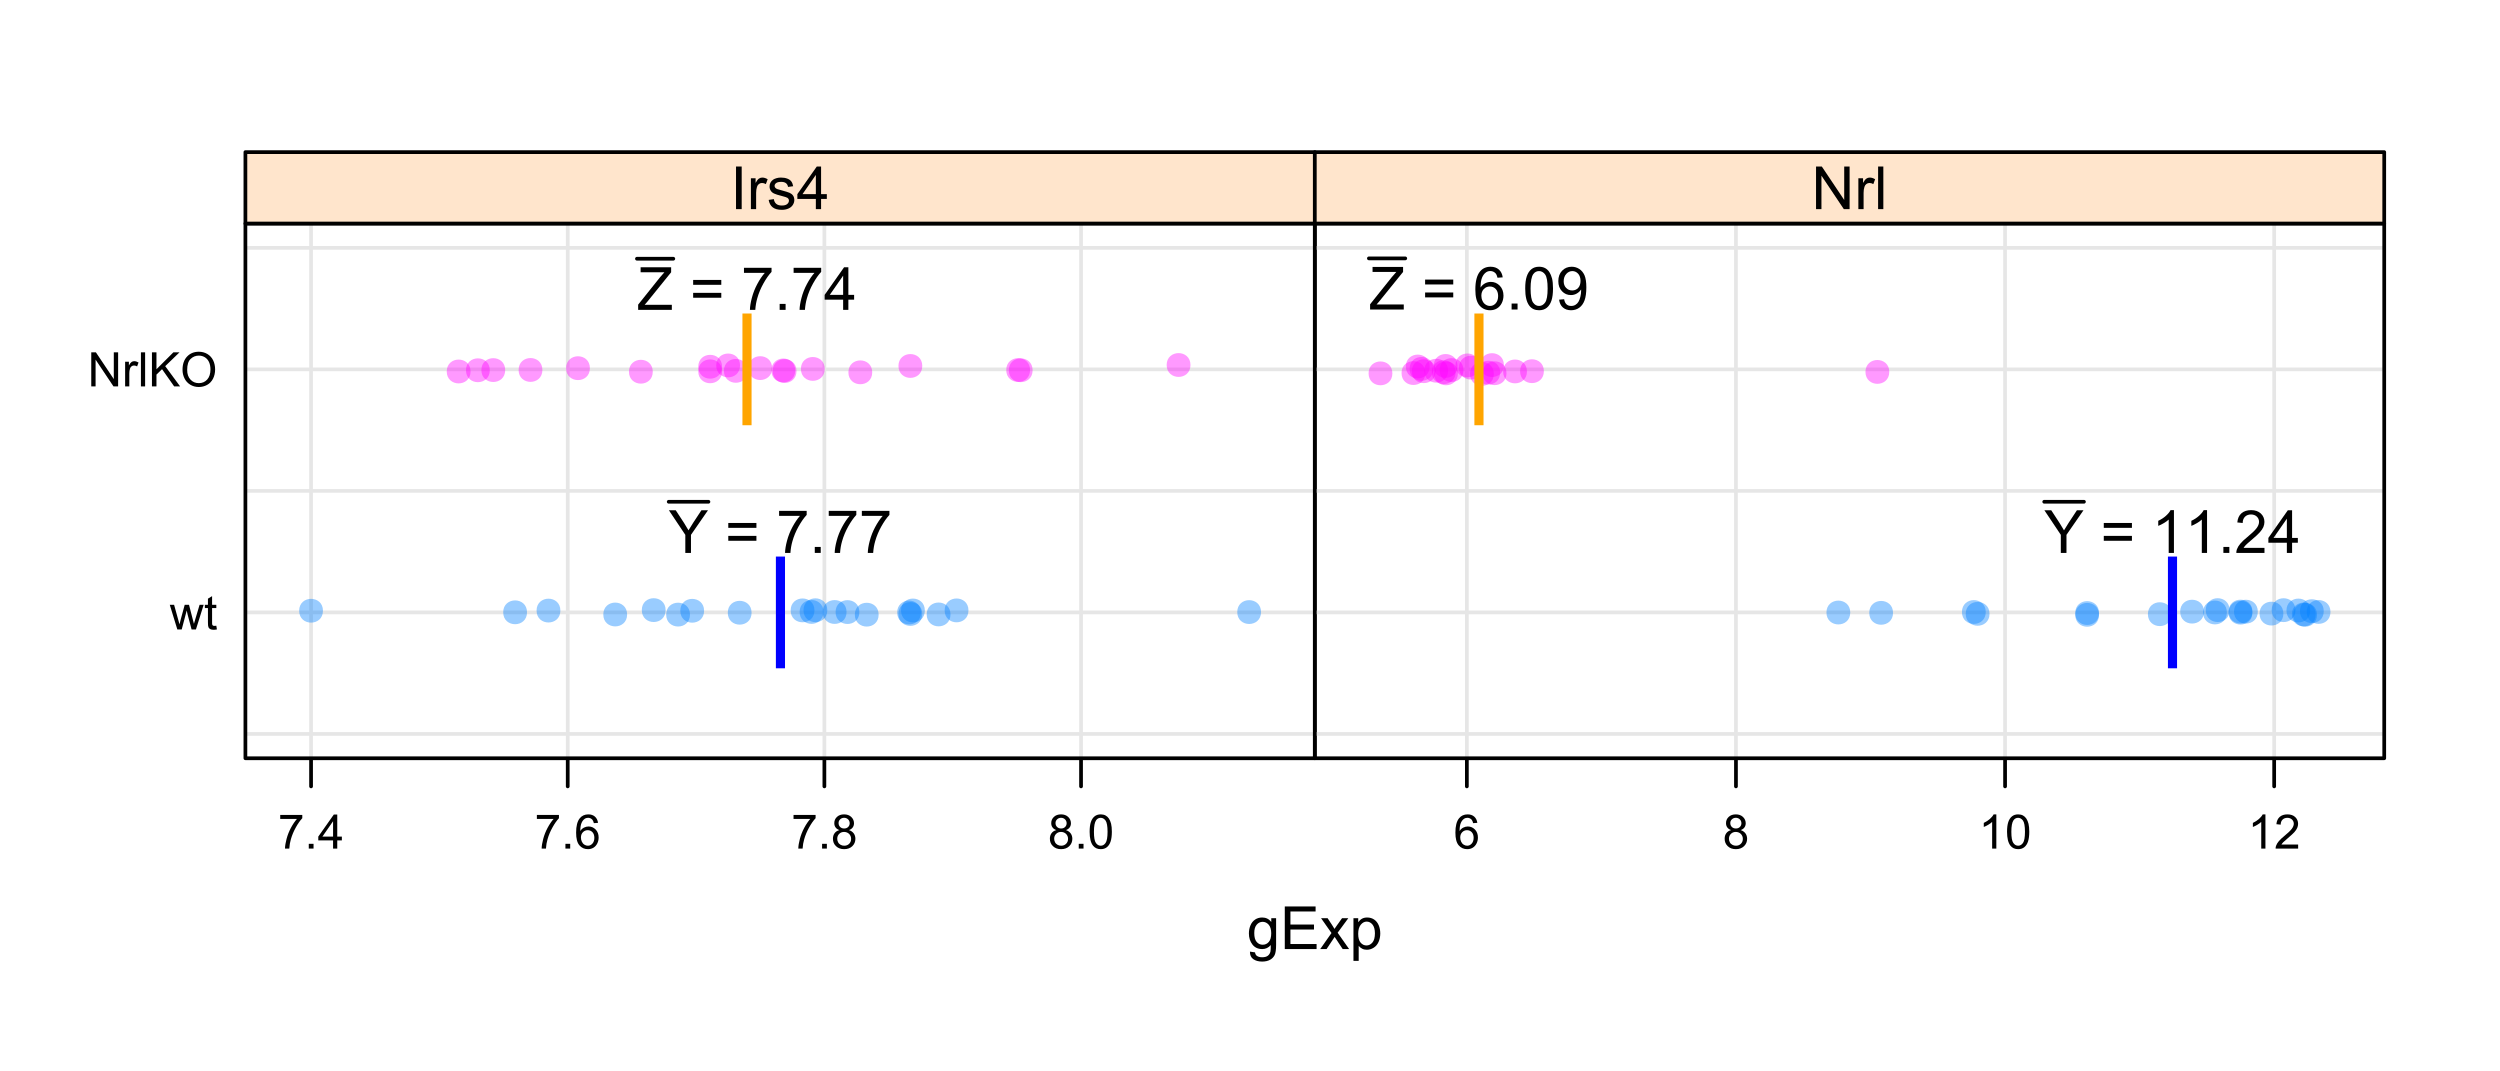 <?xml version="1.0" encoding="UTF-8"?>
<svg xmlns="http://www.w3.org/2000/svg" xmlns:xlink="http://www.w3.org/1999/xlink" width="504pt" height="216pt" viewBox="0 0 504 216" version="1.1">
<defs>
<g>
<symbol overflow="visible" id="glyph0-0">
<path style="stroke:none;" d="M 1.5 0 L 1.5 -7.5 L 7.5 -7.5 L 7.5 0 Z M 1.688 -0.188 L 7.312 -0.188 L 7.312 -7.312 L 1.688 -7.312 Z M 1.688 -0.188 "/>
</symbol>
<symbol overflow="visible" id="glyph0-1">
<path style="stroke:none;" d="M 0.598 0.516 L 1.625 0.668 C 1.664 0.98 1.785 1.211 1.98 1.359 C 2.242 1.555 2.598 1.652 3.055 1.652 C 3.539 1.652 3.918 1.555 4.184 1.359 C 4.449 1.164 4.629 0.891 4.723 0.539 C 4.777 0.324 4.801 -0.125 4.797 -0.812 C 4.336 -0.27 3.762 0 3.078 0 C 2.219 0 1.559 -0.309 1.09 -0.926 C 0.621 -1.543 0.387 -2.281 0.387 -3.148 C 0.387 -3.738 0.492 -4.285 0.707 -4.789 C 0.922 -5.289 1.234 -5.68 1.645 -5.953 C 2.051 -6.227 2.531 -6.363 3.082 -6.363 C 3.816 -6.363 4.422 -6.066 4.898 -5.473 L 4.898 -6.223 L 5.871 -6.223 L 5.871 -0.844 C 5.871 0.125 5.77 0.809 5.574 1.215 C 5.375 1.613 5.062 1.934 4.637 2.172 C 4.207 2.402 3.684 2.52 3.059 2.523 C 2.316 2.52 1.715 2.352 1.258 2.023 C 0.801 1.688 0.582 1.188 0.598 0.516 Z M 1.469 -3.223 C 1.465 -2.406 1.629 -1.809 1.957 -1.438 C 2.281 -1.059 2.688 -0.871 3.176 -0.875 C 3.66 -0.871 4.066 -1.059 4.395 -1.434 C 4.723 -1.805 4.887 -2.391 4.887 -3.188 C 4.887 -3.945 4.715 -4.52 4.379 -4.91 C 4.039 -5.297 3.633 -5.488 3.156 -5.492 C 2.684 -5.488 2.285 -5.297 1.961 -4.918 C 1.629 -4.535 1.465 -3.973 1.469 -3.223 Z M 1.469 -3.223 "/>
</symbol>
<symbol overflow="visible" id="glyph0-2">
<path style="stroke:none;" d="M 0.949 0 L 0.949 -8.59 L 7.16 -8.59 L 7.16 -7.578 L 2.086 -7.578 L 2.086 -4.945 L 6.836 -4.945 L 6.836 -3.938 L 2.086 -3.938 L 2.086 -1.016 L 7.359 -1.016 L 7.359 0 Z M 0.949 0 "/>
</symbol>
<symbol overflow="visible" id="glyph0-3">
<path style="stroke:none;" d="M 0.086 0 L 2.359 -3.234 L 0.258 -6.223 L 1.578 -6.223 L 2.531 -4.766 C 2.711 -4.484 2.855 -4.254 2.965 -4.066 C 3.137 -4.324 3.293 -4.551 3.438 -4.75 L 4.488 -6.223 L 5.75 -6.223 L 3.598 -3.293 L 5.914 0 L 4.617 0 L 3.34 -1.934 L 3 -2.453 L 1.367 0 Z M 0.086 0 "/>
</symbol>
<symbol overflow="visible" id="glyph0-4">
<path style="stroke:none;" d="M 0.789 2.383 L 0.789 -6.223 L 1.75 -6.223 L 1.75 -5.414 C 1.977 -5.73 2.234 -5.965 2.52 -6.125 C 2.801 -6.281 3.145 -6.363 3.555 -6.363 C 4.082 -6.363 4.551 -6.227 4.961 -5.953 C 5.363 -5.68 5.672 -5.293 5.883 -4.793 C 6.09 -4.293 6.191 -3.746 6.195 -3.156 C 6.191 -2.52 6.078 -1.945 5.852 -1.438 C 5.621 -0.922 5.289 -0.531 4.855 -0.266 C 4.418 0.008 3.961 0.141 3.48 0.141 C 3.129 0.141 2.812 0.066 2.535 -0.082 C 2.254 -0.23 2.023 -0.418 1.844 -0.645 L 1.844 2.383 Z M 1.746 -3.078 C 1.746 -2.273 1.906 -1.684 2.23 -1.301 C 2.555 -0.918 2.949 -0.727 3.41 -0.727 C 3.879 -0.727 4.277 -0.922 4.613 -1.32 C 4.945 -1.711 5.113 -2.328 5.117 -3.164 C 5.113 -3.953 4.949 -4.547 4.625 -4.945 C 4.297 -5.34 3.91 -5.535 3.457 -5.539 C 3.004 -5.535 2.605 -5.324 2.262 -4.906 C 1.918 -4.484 1.746 -3.875 1.746 -3.078 Z M 1.746 -3.078 "/>
</symbol>
<symbol overflow="visible" id="glyph0-5">
<path style="stroke:none;" d="M 3.344 0 L 3.344 -3.641 L 0.035 -8.59 L 1.418 -8.59 L 3.109 -6 C 3.418 -5.516 3.711 -5.031 3.984 -4.547 C 4.242 -4.992 4.555 -5.496 4.922 -6.062 L 6.586 -8.59 L 7.91 -8.59 L 4.484 -3.641 L 4.484 0 Z M 3.344 0 "/>
</symbol>
<symbol overflow="visible" id="glyph0-6">
<path style="stroke:none;" d=""/>
</symbol>
<symbol overflow="visible" id="glyph0-7">
<path style="stroke:none;" d="M 6.34 -5.051 L 0.668 -5.051 L 0.668 -6.035 L 6.34 -6.035 Z M 6.34 -2.445 L 0.668 -2.445 L 0.668 -3.43 L 6.34 -3.43 Z M 6.34 -2.445 "/>
</symbol>
<symbol overflow="visible" id="glyph0-8">
<path style="stroke:none;" d="M 0.57 -7.465 L 0.57 -8.477 L 6.129 -8.477 L 6.129 -7.656 C 5.582 -7.074 5.039 -6.301 4.5 -5.336 C 3.961 -4.371 3.547 -3.379 3.258 -2.359 C 3.047 -1.637 2.91 -0.852 2.852 0 L 1.77 0 C 1.781 -0.676 1.914 -1.492 2.168 -2.449 C 2.418 -3.402 2.781 -4.324 3.258 -5.215 C 3.734 -6.105 4.238 -6.855 4.773 -7.465 Z M 0.57 -7.465 "/>
</symbol>
<symbol overflow="visible" id="glyph0-9">
<path style="stroke:none;" d="M 1.09 0 L 1.09 -1.203 L 2.289 -1.203 L 2.289 0 Z M 1.09 0 "/>
</symbol>
<symbol overflow="visible" id="glyph0-10">
<path style="stroke:none;" d="M 0.242 0 L 0.242 -1.055 L 4.641 -6.555 C 4.953 -6.941 5.25 -7.281 5.531 -7.578 L 0.738 -7.578 L 0.738 -8.59 L 6.891 -8.59 L 6.891 -7.578 L 2.07 -1.617 L 1.547 -1.016 L 7.031 -1.016 L 7.031 0 Z M 0.242 0 "/>
</symbol>
<symbol overflow="visible" id="glyph0-11">
<path style="stroke:none;" d="M 3.879 0 L 3.879 -2.055 L 0.152 -2.055 L 0.152 -3.023 L 4.07 -8.59 L 4.934 -8.59 L 4.934 -3.023 L 6.094 -3.023 L 6.094 -2.055 L 4.934 -2.055 L 4.934 0 Z M 3.879 -3.023 L 3.879 -6.898 L 1.188 -3.023 Z M 3.879 -3.023 "/>
</symbol>
<symbol overflow="visible" id="glyph0-12">
<path style="stroke:none;" d="M 1.117 0 L 1.117 -8.59 L 2.258 -8.59 L 2.258 0 Z M 1.117 0 "/>
</symbol>
<symbol overflow="visible" id="glyph0-13">
<path style="stroke:none;" d="M 0.781 0 L 0.781 -6.223 L 1.727 -6.223 L 1.727 -5.281 C 1.969 -5.719 2.191 -6.012 2.398 -6.152 C 2.602 -6.293 2.828 -6.363 3.078 -6.363 C 3.43 -6.363 3.793 -6.25 4.16 -6.023 L 3.797 -5.047 C 3.539 -5.195 3.281 -5.273 3.023 -5.273 C 2.793 -5.273 2.586 -5.203 2.402 -5.066 C 2.215 -4.926 2.082 -4.734 2.008 -4.488 C 1.891 -4.113 1.832 -3.703 1.836 -3.258 L 1.836 0 Z M 0.781 0 "/>
</symbol>
<symbol overflow="visible" id="glyph0-14">
<path style="stroke:none;" d="M 0.367 -1.859 L 1.414 -2.023 C 1.469 -1.602 1.633 -1.281 1.902 -1.059 C 2.168 -0.836 2.543 -0.727 3.023 -0.727 C 3.508 -0.727 3.867 -0.824 4.102 -1.023 C 4.336 -1.219 4.453 -1.449 4.453 -1.719 C 4.453 -1.953 4.348 -2.141 4.141 -2.281 C 3.996 -2.371 3.637 -2.492 3.062 -2.637 C 2.289 -2.832 1.754 -3 1.457 -3.145 C 1.156 -3.285 0.93 -3.48 0.777 -3.734 C 0.621 -3.984 0.543 -4.266 0.547 -4.57 C 0.543 -4.844 0.605 -5.098 0.734 -5.34 C 0.859 -5.574 1.035 -5.773 1.254 -5.93 C 1.418 -6.047 1.641 -6.148 1.926 -6.234 C 2.207 -6.32 2.512 -6.363 2.836 -6.363 C 3.324 -6.363 3.75 -6.293 4.121 -6.152 C 4.488 -6.012 4.762 -5.82 4.938 -5.578 C 5.113 -5.336 5.234 -5.016 5.305 -4.617 L 4.273 -4.477 C 4.223 -4.797 4.086 -5.047 3.863 -5.227 C 3.637 -5.406 3.32 -5.496 2.914 -5.496 C 2.426 -5.496 2.082 -5.414 1.875 -5.254 C 1.664 -5.094 1.559 -4.906 1.562 -4.695 C 1.559 -4.555 1.602 -4.434 1.695 -4.324 C 1.773 -4.211 1.91 -4.117 2.098 -4.043 C 2.203 -4.004 2.512 -3.914 3.031 -3.773 C 3.773 -3.574 4.293 -3.41 4.59 -3.285 C 4.879 -3.156 5.113 -2.973 5.285 -2.73 C 5.453 -2.488 5.535 -2.188 5.539 -1.828 C 5.535 -1.477 5.434 -1.145 5.23 -0.832 C 5.023 -0.52 4.727 -0.277 4.34 -0.113 C 3.953 0.059 3.516 0.141 3.031 0.141 C 2.219 0.141 1.602 -0.027 1.18 -0.363 C 0.754 -0.699 0.484 -1.195 0.367 -1.859 Z M 0.367 -1.859 "/>
</symbol>
<symbol overflow="visible" id="glyph0-15">
<path style="stroke:none;" d="M 4.469 0 L 3.414 0 L 3.414 -6.719 C 3.16 -6.477 2.828 -6.234 2.414 -5.996 C 2 -5.75 1.629 -5.57 1.305 -5.449 L 1.305 -6.469 C 1.895 -6.742 2.41 -7.078 2.852 -7.477 C 3.293 -7.871 3.605 -8.254 3.789 -8.625 L 4.469 -8.625 Z M 4.469 0 "/>
</symbol>
<symbol overflow="visible" id="glyph0-16">
<path style="stroke:none;" d="M 6.039 -1.016 L 6.039 0 L 0.363 0 C 0.355 -0.254 0.395 -0.496 0.484 -0.734 C 0.629 -1.117 0.859 -1.5 1.18 -1.875 C 1.492 -2.25 1.953 -2.684 2.562 -3.176 C 3.492 -3.941 4.125 -4.547 4.453 -4.992 C 4.781 -5.438 4.945 -5.859 4.945 -6.266 C 4.945 -6.68 4.793 -7.031 4.496 -7.32 C 4.191 -7.602 3.805 -7.746 3.328 -7.75 C 2.82 -7.746 2.414 -7.594 2.109 -7.293 C 1.805 -6.984 1.648 -6.562 1.648 -6.031 L 0.562 -6.141 C 0.633 -6.945 0.91 -7.559 1.398 -7.988 C 1.879 -8.41 2.531 -8.625 3.352 -8.625 C 4.172 -8.625 4.824 -8.395 5.309 -7.938 C 5.789 -7.48 6.027 -6.914 6.031 -6.242 C 6.027 -5.895 5.957 -5.559 5.82 -5.227 C 5.676 -4.891 5.441 -4.539 5.117 -4.176 C 4.789 -3.805 4.25 -3.301 3.492 -2.664 C 2.859 -2.129 2.453 -1.77 2.273 -1.582 C 2.094 -1.395 1.945 -1.203 1.828 -1.016 Z M 6.039 -1.016 "/>
</symbol>
<symbol overflow="visible" id="glyph0-17">
<path style="stroke:none;" d="M 5.969 -6.484 L 4.922 -6.406 C 4.828 -6.812 4.695 -7.113 4.523 -7.305 C 4.234 -7.605 3.883 -7.758 3.469 -7.758 C 3.133 -7.758 2.836 -7.664 2.586 -7.477 C 2.25 -7.234 1.988 -6.879 1.797 -6.414 C 1.605 -5.949 1.508 -5.289 1.5 -4.43 C 1.754 -4.812 2.062 -5.098 2.434 -5.289 C 2.797 -5.473 3.184 -5.566 3.586 -5.57 C 4.289 -5.566 4.887 -5.309 5.383 -4.793 C 5.875 -4.277 6.121 -3.609 6.125 -2.789 C 6.121 -2.25 6.004 -1.746 5.773 -1.285 C 5.539 -0.82 5.223 -0.469 4.816 -0.223 C 4.41 0.023 3.949 0.145 3.434 0.148 C 2.555 0.145 1.836 -0.176 1.285 -0.82 C 0.727 -1.469 0.449 -2.535 0.453 -4.02 C 0.449 -5.676 0.758 -6.883 1.371 -7.641 C 1.902 -8.297 2.621 -8.625 3.531 -8.625 C 4.207 -8.625 4.762 -8.434 5.195 -8.055 C 5.625 -7.676 5.883 -7.152 5.969 -6.484 Z M 1.664 -2.781 C 1.664 -2.418 1.738 -2.07 1.895 -1.738 C 2.043 -1.406 2.262 -1.152 2.543 -0.98 C 2.82 -0.801 3.109 -0.715 3.414 -0.719 C 3.859 -0.715 4.242 -0.895 4.566 -1.258 C 4.883 -1.613 5.043 -2.102 5.047 -2.727 C 5.043 -3.316 4.887 -3.785 4.57 -4.129 C 4.25 -4.469 3.852 -4.641 3.375 -4.641 C 2.898 -4.641 2.492 -4.469 2.16 -4.129 C 1.828 -3.785 1.664 -3.336 1.664 -2.781 Z M 1.664 -2.781 "/>
</symbol>
<symbol overflow="visible" id="glyph0-18">
<path style="stroke:none;" d="M 0.5 -4.234 C 0.496 -5.246 0.602 -6.062 0.812 -6.688 C 1.02 -7.305 1.328 -7.785 1.742 -8.121 C 2.148 -8.457 2.668 -8.625 3.297 -8.625 C 3.758 -8.625 4.164 -8.531 4.512 -8.348 C 4.855 -8.16 5.141 -7.891 5.371 -7.543 C 5.594 -7.191 5.773 -6.766 5.906 -6.266 C 6.035 -5.762 6.098 -5.086 6.102 -4.234 C 6.098 -3.227 5.996 -2.414 5.789 -1.797 C 5.578 -1.176 5.266 -0.695 4.859 -0.359 C 4.445 -0.02 3.926 0.145 3.297 0.148 C 2.465 0.145 1.816 -0.148 1.348 -0.742 C 0.781 -1.457 0.496 -2.621 0.5 -4.234 Z M 1.582 -4.234 C 1.582 -2.824 1.746 -1.887 2.074 -1.418 C 2.402 -0.949 2.809 -0.715 3.297 -0.719 C 3.777 -0.715 4.184 -0.949 4.52 -1.422 C 4.848 -1.887 5.016 -2.824 5.016 -4.234 C 5.016 -5.648 4.848 -6.59 4.52 -7.055 C 4.184 -7.516 3.773 -7.746 3.289 -7.75 C 2.801 -7.746 2.414 -7.543 2.125 -7.137 C 1.762 -6.613 1.582 -5.645 1.582 -4.234 Z M 1.582 -4.234 "/>
</symbol>
<symbol overflow="visible" id="glyph0-19">
<path style="stroke:none;" d="M 0.656 -1.984 L 1.672 -2.078 C 1.75 -1.602 1.914 -1.258 2.16 -1.043 C 2.398 -0.824 2.711 -0.715 3.094 -0.719 C 3.414 -0.715 3.695 -0.789 3.945 -0.941 C 4.188 -1.086 4.391 -1.285 4.547 -1.535 C 4.703 -1.785 4.832 -2.121 4.938 -2.543 C 5.043 -2.965 5.098 -3.395 5.098 -3.832 C 5.098 -3.879 5.094 -3.949 5.094 -4.043 C 4.875 -3.707 4.586 -3.434 4.227 -3.227 C 3.859 -3.016 3.465 -2.91 3.039 -2.914 C 2.328 -2.91 1.727 -3.168 1.238 -3.688 C 0.742 -4.199 0.496 -4.879 0.5 -5.727 C 0.496 -6.594 0.754 -7.297 1.27 -7.828 C 1.781 -8.359 2.426 -8.625 3.199 -8.625 C 3.758 -8.625 4.266 -8.473 4.73 -8.172 C 5.191 -7.871 5.543 -7.441 5.785 -6.887 C 6.023 -6.328 6.145 -5.523 6.148 -4.469 C 6.145 -3.371 6.027 -2.496 5.789 -1.848 C 5.547 -1.195 5.191 -0.703 4.723 -0.363 C 4.254 -0.023 3.703 0.145 3.07 0.148 C 2.398 0.145 1.848 -0.039 1.422 -0.41 C 0.996 -0.785 0.742 -1.309 0.656 -1.984 Z M 4.977 -5.777 C 4.973 -6.383 4.812 -6.863 4.492 -7.219 C 4.168 -7.57 3.781 -7.746 3.328 -7.75 C 2.859 -7.746 2.449 -7.555 2.102 -7.176 C 1.754 -6.789 1.582 -6.293 1.582 -5.688 C 1.582 -5.137 1.746 -4.691 2.074 -4.355 C 2.402 -4.012 2.809 -3.844 3.297 -3.844 C 3.785 -3.844 4.188 -4.012 4.504 -4.355 C 4.816 -4.691 4.973 -5.168 4.977 -5.777 Z M 4.977 -5.777 "/>
</symbol>
<symbol overflow="visible" id="glyph0-20">
<path style="stroke:none;" d="M 0.914 0 L 0.914 -8.59 L 2.078 -8.59 L 6.594 -1.844 L 6.594 -8.59 L 7.68 -8.59 L 7.68 0 L 6.516 0 L 2.004 -6.75 L 2.004 0 Z M 0.914 0 "/>
</symbol>
<symbol overflow="visible" id="glyph0-21">
<path style="stroke:none;" d="M 0.766 0 L 0.766 -8.59 L 1.82 -8.59 L 1.82 0 Z M 0.766 0 "/>
</symbol>
<symbol overflow="visible" id="glyph1-0">
<path style="stroke:none;" d="M 1.199 0 L 1.199 -6 L 6 -6 L 6 0 Z M 1.352 -0.148 L 5.852 -0.148 L 5.852 -5.852 L 1.352 -5.852 Z M 1.352 -0.148 "/>
</symbol>
<symbol overflow="visible" id="glyph1-1">
<path style="stroke:none;" d="M 1.551 0 L 0.027 -4.977 L 0.898 -4.977 L 1.691 -2.105 L 1.988 -1.035 C 1.996 -1.086 2.082 -1.43 2.246 -2.062 L 3.039 -4.977 L 3.906 -4.977 L 4.648 -2.09 L 4.898 -1.141 L 5.184 -2.102 L 6.039 -4.977 L 6.859 -4.977 L 5.301 0 L 4.426 0 L 3.633 -2.98 L 3.441 -3.828 L 2.434 0 Z M 1.551 0 "/>
</symbol>
<symbol overflow="visible" id="glyph1-2">
<path style="stroke:none;" d="M 2.477 -0.754 L 2.598 -0.008 C 2.355 0.043 2.145 0.062 1.961 0.066 C 1.652 0.062 1.414 0.02 1.246 -0.078 C 1.074 -0.172 0.957 -0.301 0.891 -0.461 C 0.82 -0.617 0.785 -0.949 0.789 -1.457 L 0.789 -4.32 L 0.168 -4.32 L 0.168 -4.977 L 0.789 -4.977 L 0.789 -6.211 L 1.625 -6.719 L 1.625 -4.977 L 2.477 -4.977 L 2.477 -4.32 L 1.625 -4.32 L 1.625 -1.41 C 1.621 -1.168 1.637 -1.012 1.668 -0.945 C 1.695 -0.875 1.746 -0.82 1.816 -0.781 C 1.883 -0.738 1.977 -0.719 2.105 -0.723 C 2.195 -0.719 2.32 -0.73 2.477 -0.754 Z M 2.477 -0.754 "/>
</symbol>
<symbol overflow="visible" id="glyph1-3">
<path style="stroke:none;" d="M 0.73 0 L 0.73 -6.871 L 1.664 -6.871 L 5.273 -1.477 L 5.273 -6.871 L 6.145 -6.871 L 6.145 0 L 5.211 0 L 1.602 -5.398 L 1.602 0 Z M 0.73 0 "/>
</symbol>
<symbol overflow="visible" id="glyph1-4">
<path style="stroke:none;" d="M 0.625 0 L 0.625 -4.977 L 1.383 -4.977 L 1.383 -4.223 C 1.574 -4.574 1.75 -4.809 1.918 -4.922 C 2.078 -5.031 2.262 -5.086 2.461 -5.09 C 2.742 -5.086 3.031 -4.996 3.328 -4.82 L 3.039 -4.035 C 2.828 -4.156 2.621 -4.219 2.418 -4.219 C 2.23 -4.219 2.066 -4.16 1.922 -4.051 C 1.773 -3.938 1.668 -3.785 1.609 -3.59 C 1.512 -3.289 1.465 -2.961 1.469 -2.605 L 1.469 0 Z M 0.625 0 "/>
</symbol>
<symbol overflow="visible" id="glyph1-5">
<path style="stroke:none;" d="M 0.613 0 L 0.613 -6.871 L 1.457 -6.871 L 1.457 0 Z M 0.613 0 "/>
</symbol>
<symbol overflow="visible" id="glyph1-6">
<path style="stroke:none;" d="M 0.703 0 L 0.703 -6.871 L 1.613 -6.871 L 1.613 -3.465 L 5.023 -6.871 L 6.258 -6.871 L 3.375 -4.086 L 6.383 0 L 5.184 0 L 2.738 -3.477 L 1.613 -2.383 L 1.613 0 Z M 0.703 0 "/>
</symbol>
<symbol overflow="visible" id="glyph1-7">
<path style="stroke:none;" d="M 0.465 -3.348 C 0.461 -4.484 0.77 -5.379 1.383 -6.023 C 1.992 -6.668 2.781 -6.988 3.754 -6.992 C 4.387 -6.988 4.957 -6.84 5.469 -6.539 C 5.977 -6.234 6.367 -5.809 6.633 -5.27 C 6.898 -4.723 7.031 -4.109 7.035 -3.426 C 7.031 -2.727 6.891 -2.102 6.613 -1.555 C 6.328 -1 5.93 -0.586 5.418 -0.305 C 4.898 -0.023 4.344 0.117 3.75 0.117 C 3.102 0.117 2.523 -0.039 2.016 -0.352 C 1.504 -0.664 1.117 -1.09 0.855 -1.629 C 0.594 -2.168 0.461 -2.738 0.465 -3.348 Z M 1.402 -3.332 C 1.398 -2.5 1.621 -1.848 2.07 -1.375 C 2.512 -0.895 3.07 -0.656 3.746 -0.66 C 4.426 -0.656 4.988 -0.898 5.434 -1.383 C 5.871 -1.863 6.094 -2.543 6.098 -3.43 C 6.094 -3.984 6 -4.473 5.812 -4.895 C 5.625 -5.309 5.348 -5.633 4.984 -5.867 C 4.617 -6.094 4.207 -6.211 3.758 -6.211 C 3.109 -6.211 2.559 -5.988 2.098 -5.547 C 1.633 -5.102 1.398 -4.363 1.402 -3.332 Z M 1.402 -3.332 "/>
</symbol>
<symbol overflow="visible" id="glyph1-8">
<path style="stroke:none;" d="M 0.453 -5.973 L 0.453 -6.781 L 4.902 -6.781 L 4.902 -6.125 C 4.461 -5.656 4.027 -5.039 3.602 -4.27 C 3.168 -3.496 2.836 -2.703 2.605 -1.891 C 2.434 -1.312 2.324 -0.684 2.281 0 L 1.414 0 C 1.422 -0.539 1.531 -1.191 1.734 -1.961 C 1.938 -2.723 2.227 -3.461 2.609 -4.176 C 2.984 -4.883 3.391 -5.48 3.82 -5.973 Z M 0.453 -5.973 "/>
</symbol>
<symbol overflow="visible" id="glyph1-9">
<path style="stroke:none;" d="M 0.871 0 L 0.871 -0.961 L 1.832 -0.961 L 1.832 0 Z M 0.871 0 "/>
</symbol>
<symbol overflow="visible" id="glyph1-10">
<path style="stroke:none;" d="M 3.102 0 L 3.102 -1.645 L 0.121 -1.645 L 0.121 -2.418 L 3.258 -6.871 L 3.945 -6.871 L 3.945 -2.418 L 4.875 -2.418 L 4.875 -1.645 L 3.945 -1.645 L 3.945 0 Z M 3.102 -2.418 L 3.102 -5.516 L 0.953 -2.418 Z M 3.102 -2.418 "/>
</symbol>
<symbol overflow="visible" id="glyph1-11">
<path style="stroke:none;" d="M 4.777 -5.188 L 3.938 -5.125 C 3.859 -5.453 3.75 -5.691 3.617 -5.844 C 3.387 -6.082 3.105 -6.203 2.773 -6.207 C 2.5 -6.203 2.266 -6.129 2.066 -5.98 C 1.797 -5.785 1.586 -5.504 1.438 -5.133 C 1.281 -4.758 1.203 -4.227 1.199 -3.543 C 1.398 -3.852 1.648 -4.082 1.945 -4.23 C 2.238 -4.379 2.543 -4.453 2.867 -4.457 C 3.426 -4.453 3.906 -4.246 4.305 -3.836 C 4.699 -3.418 4.898 -2.883 4.898 -2.23 C 4.898 -1.797 4.805 -1.395 4.617 -1.027 C 4.43 -0.652 4.172 -0.371 3.852 -0.176 C 3.523 0.02 3.156 0.117 2.746 0.117 C 2.039 0.117 1.465 -0.141 1.023 -0.656 C 0.578 -1.172 0.355 -2.023 0.359 -3.215 C 0.355 -4.539 0.602 -5.504 1.098 -6.113 C 1.52 -6.633 2.098 -6.895 2.828 -6.898 C 3.363 -6.895 3.805 -6.746 4.152 -6.445 C 4.496 -6.141 4.703 -5.719 4.777 -5.188 Z M 1.332 -2.227 C 1.328 -1.934 1.391 -1.652 1.516 -1.391 C 1.637 -1.121 1.809 -0.922 2.035 -0.785 C 2.254 -0.645 2.488 -0.574 2.734 -0.578 C 3.086 -0.574 3.391 -0.719 3.648 -1.008 C 3.902 -1.293 4.031 -1.684 4.035 -2.18 C 4.031 -2.652 3.906 -3.023 3.656 -3.301 C 3.402 -3.57 3.082 -3.707 2.699 -3.711 C 2.316 -3.707 1.992 -3.57 1.73 -3.301 C 1.461 -3.023 1.328 -2.668 1.332 -2.227 Z M 1.332 -2.227 "/>
</symbol>
<symbol overflow="visible" id="glyph1-12">
<path style="stroke:none;" d="M 1.695 -3.727 C 1.344 -3.852 1.086 -4.031 0.918 -4.273 C 0.746 -4.508 0.66 -4.793 0.664 -5.129 C 0.66 -5.625 0.84 -6.047 1.203 -6.387 C 1.559 -6.727 2.039 -6.895 2.641 -6.898 C 3.238 -6.895 3.719 -6.723 4.086 -6.375 C 4.449 -6.027 4.633 -5.602 4.637 -5.105 C 4.633 -4.781 4.551 -4.504 4.383 -4.27 C 4.215 -4.031 3.961 -3.852 3.625 -3.727 C 4.043 -3.586 4.363 -3.363 4.586 -3.059 C 4.805 -2.754 4.914 -2.387 4.918 -1.965 C 4.914 -1.371 4.707 -0.879 4.293 -0.48 C 3.875 -0.082 3.328 0.117 2.652 0.117 C 1.973 0.117 1.426 -0.082 1.012 -0.484 C 0.594 -0.883 0.387 -1.383 0.391 -1.988 C 0.387 -2.43 0.5 -2.805 0.73 -3.109 C 0.953 -3.41 1.273 -3.617 1.695 -3.727 Z M 1.527 -5.156 C 1.523 -4.828 1.629 -4.562 1.84 -4.359 C 2.051 -4.152 2.32 -4.047 2.656 -4.051 C 2.977 -4.047 3.246 -4.148 3.457 -4.355 C 3.664 -4.559 3.766 -4.812 3.77 -5.109 C 3.766 -5.418 3.66 -5.676 3.445 -5.891 C 3.23 -6.098 2.965 -6.203 2.648 -6.207 C 2.324 -6.203 2.055 -6.102 1.844 -5.895 C 1.629 -5.688 1.523 -5.441 1.527 -5.156 Z M 1.258 -1.984 C 1.254 -1.738 1.309 -1.504 1.426 -1.281 C 1.535 -1.055 1.707 -0.883 1.934 -0.762 C 2.16 -0.637 2.402 -0.574 2.664 -0.578 C 3.062 -0.574 3.395 -0.703 3.66 -0.965 C 3.922 -1.223 4.055 -1.551 4.055 -1.953 C 4.055 -2.355 3.918 -2.691 3.648 -2.961 C 3.375 -3.223 3.035 -3.355 2.633 -3.359 C 2.234 -3.355 1.906 -3.227 1.648 -2.965 C 1.383 -2.703 1.254 -2.375 1.258 -1.984 Z M 1.258 -1.984 "/>
</symbol>
<symbol overflow="visible" id="glyph1-13">
<path style="stroke:none;" d="M 0.398 -3.391 C 0.398 -4.199 0.48 -4.852 0.648 -5.352 C 0.812 -5.844 1.062 -6.227 1.395 -6.496 C 1.723 -6.762 2.137 -6.895 2.641 -6.898 C 3.004 -6.895 3.328 -6.82 3.609 -6.676 C 3.887 -6.523 4.113 -6.312 4.297 -6.035 C 4.477 -5.754 4.621 -5.41 4.723 -5.012 C 4.824 -4.605 4.875 -4.066 4.879 -3.391 C 4.875 -2.582 4.793 -1.93 4.629 -1.438 C 4.465 -0.938 4.215 -0.555 3.887 -0.289 C 3.555 -0.016 3.141 0.117 2.641 0.117 C 1.973 0.117 1.453 -0.117 1.078 -0.594 C 0.625 -1.164 0.398 -2.098 0.398 -3.391 Z M 1.266 -3.391 C 1.266 -2.258 1.395 -1.508 1.66 -1.137 C 1.922 -0.762 2.25 -0.574 2.641 -0.578 C 3.023 -0.574 3.348 -0.762 3.613 -1.141 C 3.875 -1.512 4.008 -2.262 4.012 -3.391 C 4.008 -4.52 3.875 -5.27 3.613 -5.645 C 3.348 -6.012 3.02 -6.199 2.629 -6.203 C 2.238 -6.199 1.93 -6.035 1.703 -5.711 C 1.41 -5.289 1.266 -4.516 1.266 -3.391 Z M 1.266 -3.391 "/>
</symbol>
<symbol overflow="visible" id="glyph1-14">
<path style="stroke:none;" d="M 3.578 0 L 2.734 0 L 2.734 -5.375 C 2.527 -5.18 2.262 -4.988 1.934 -4.793 C 1.602 -4.598 1.305 -4.453 1.047 -4.359 L 1.047 -5.176 C 1.516 -5.395 1.926 -5.664 2.281 -5.98 C 2.633 -6.293 2.883 -6.598 3.031 -6.898 L 3.578 -6.898 Z M 3.578 0 "/>
</symbol>
<symbol overflow="visible" id="glyph1-15">
<path style="stroke:none;" d="M 4.832 -0.812 L 4.832 0 L 0.289 0 C 0.281 -0.203 0.316 -0.398 0.391 -0.586 C 0.504 -0.895 0.688 -1.199 0.945 -1.5 C 1.195 -1.797 1.562 -2.141 2.047 -2.539 C 2.789 -3.148 3.297 -3.637 3.562 -3.996 C 3.824 -4.352 3.953 -4.688 3.957 -5.012 C 3.953 -5.34 3.836 -5.621 3.598 -5.855 C 3.355 -6.082 3.043 -6.199 2.664 -6.203 C 2.254 -6.199 1.93 -6.078 1.688 -5.836 C 1.441 -5.59 1.316 -5.25 1.316 -4.824 L 0.449 -4.914 C 0.508 -5.559 0.73 -6.051 1.121 -6.391 C 1.504 -6.727 2.023 -6.895 2.68 -6.898 C 3.336 -6.895 3.859 -6.715 4.246 -6.352 C 4.629 -5.984 4.82 -5.531 4.824 -4.992 C 4.82 -4.715 4.766 -4.441 4.652 -4.18 C 4.539 -3.91 4.352 -3.633 4.094 -3.34 C 3.832 -3.047 3.398 -2.645 2.793 -2.133 C 2.285 -1.707 1.961 -1.418 1.816 -1.266 C 1.672 -1.113 1.551 -0.961 1.461 -0.812 Z M 4.832 -0.812 "/>
</symbol>
<symbol overflow="visible" id="glyph2-0">
<path style="stroke:none;" d="M 3 0 L 3 -15 L 15 -15 L 15 0 Z M 3.375 -0.375 L 14.625 -0.375 L 14.625 -14.625 L 3.375 -14.625 Z M 3.375 -0.375 "/>
</symbol>
<symbol overflow="visible" id="glyph2-1">
<path style="stroke:none;" d="M 2.203 5.051 L 2.203 -17.473 L 4.043 -17.473 L 4.043 5.051 Z M 2.203 5.051 "/>
</symbol>
</g>
<clipPath id="clip1">
  <path d="M 49.473 147 L 265.066 147 L 265.066 149 L 49.473 149 Z M 49.473 147 "/>
</clipPath>
<clipPath id="clip2">
  <path d="M 49.473 123 L 265.066 123 L 265.066 124 L 49.473 124 Z M 49.473 123 "/>
</clipPath>
<clipPath id="clip3">
  <path d="M 49.473 98 L 265.066 98 L 265.066 100 L 49.473 100 Z M 49.473 98 "/>
</clipPath>
<clipPath id="clip4">
  <path d="M 49.473 74 L 265.066 74 L 265.066 75 L 49.473 75 Z M 49.473 74 "/>
</clipPath>
<clipPath id="clip5">
  <path d="M 49.473 49 L 265.066 49 L 265.066 51 L 49.473 51 Z M 49.473 49 "/>
</clipPath>
<clipPath id="clip6">
  <path d="M 62 45.066 L 64 45.066 L 64 152.863 L 62 152.863 Z M 62 45.066 "/>
</clipPath>
<clipPath id="clip7">
  <path d="M 114 45.066 L 115 45.066 L 115 152.863 L 114 152.863 Z M 114 45.066 "/>
</clipPath>
<clipPath id="clip8">
  <path d="M 165 45.066 L 167 45.066 L 167 152.863 L 165 152.863 Z M 165 45.066 "/>
</clipPath>
<clipPath id="clip9">
  <path d="M 217 45.066 L 219 45.066 L 219 152.863 L 217 152.863 Z M 217 45.066 "/>
</clipPath>
<clipPath id="clip10">
  <path d="M 49.473 30.668 L 265.066 30.668 L 265.066 45.066 L 49.473 45.066 Z M 49.473 30.668 "/>
</clipPath>
<clipPath id="clip11">
  <path d="M 265.066 147 L 480.66 147 L 480.66 149 L 265.066 149 Z M 265.066 147 "/>
</clipPath>
<clipPath id="clip12">
  <path d="M 265.066 123 L 480.66 123 L 480.66 124 L 265.066 124 Z M 265.066 123 "/>
</clipPath>
<clipPath id="clip13">
  <path d="M 265.066 98 L 480.66 98 L 480.66 100 L 265.066 100 Z M 265.066 98 "/>
</clipPath>
<clipPath id="clip14">
  <path d="M 265.066 74 L 480.66 74 L 480.66 75 L 265.066 75 Z M 265.066 74 "/>
</clipPath>
<clipPath id="clip15">
  <path d="M 265.066 49 L 480.66 49 L 480.66 51 L 265.066 51 Z M 265.066 49 "/>
</clipPath>
<clipPath id="clip16">
  <path d="M 295 45.066 L 297 45.066 L 297 152.863 L 295 152.863 Z M 295 45.066 "/>
</clipPath>
<clipPath id="clip17">
  <path d="M 349 45.066 L 351 45.066 L 351 152.863 L 349 152.863 Z M 349 45.066 "/>
</clipPath>
<clipPath id="clip18">
  <path d="M 403 45.066 L 405 45.066 L 405 152.863 L 403 152.863 Z M 403 45.066 "/>
</clipPath>
<clipPath id="clip19">
  <path d="M 458 45.066 L 459 45.066 L 459 152.863 L 458 152.863 Z M 458 45.066 "/>
</clipPath>
<clipPath id="clip20">
  <path d="M 265.066 30.668 L 480.66 30.668 L 480.66 45.066 L 265.066 45.066 Z M 265.066 30.668 "/>
</clipPath>
</defs>
<g id="surface264">
<rect x="0" y="0" width="504" height="216" style="fill:rgb(100%,100%,100%);fill-opacity:1;stroke:none;"/>
<g style="fill:rgb(0%,0%,0%);fill-opacity:1;">
  <use xlink:href="#glyph0-1" x="251.391" y="191.332"/>
  <use xlink:href="#glyph0-2" x="258.064" y="191.332"/>
  <use xlink:href="#glyph0-3" x="266.068" y="191.332"/>
  <use xlink:href="#glyph0-4" x="272.068" y="191.332"/>
</g>
<g style="fill:rgb(0%,0%,0%);fill-opacity:1;">
  <use xlink:href="#glyph1-1" x="34.199" y="126.902"/>
  <use xlink:href="#glyph1-2" x="41.132" y="126.902"/>
</g>
<g style="fill:rgb(0%,0%,0%);fill-opacity:1;">
  <use xlink:href="#glyph1-3" x="17.668" y="77.902"/>
  <use xlink:href="#glyph1-4" x="24.601" y="77.902"/>
  <use xlink:href="#glyph1-5" x="27.798" y="77.902"/>
  <use xlink:href="#glyph1-6" x="29.93" y="77.902"/>
  <use xlink:href="#glyph1-7" x="36.334" y="77.902"/>
</g>
<path style="fill:none;stroke-width:0.75;stroke-linecap:round;stroke-linejoin:round;stroke:rgb(0%,0%,0%);stroke-opacity:1;stroke-miterlimit:10;" d="M 62.711 152.863 L 62.711 158.535 "/>
<path style="fill:none;stroke-width:0.75;stroke-linecap:round;stroke-linejoin:round;stroke:rgb(0%,0%,0%);stroke-opacity:1;stroke-miterlimit:10;" d="M 114.453 152.863 L 114.453 158.535 "/>
<path style="fill:none;stroke-width:0.75;stroke-linecap:round;stroke-linejoin:round;stroke:rgb(0%,0%,0%);stroke-opacity:1;stroke-miterlimit:10;" d="M 166.195 152.863 L 166.195 158.535 "/>
<path style="fill:none;stroke-width:0.75;stroke-linecap:round;stroke-linejoin:round;stroke:rgb(0%,0%,0%);stroke-opacity:1;stroke-miterlimit:10;" d="M 217.938 152.863 L 217.938 158.535 "/>
<g style="fill:rgb(0%,0%,0%);fill-opacity:1;">
  <use xlink:href="#glyph1-8" x="56.039" y="171.074"/>
  <use xlink:href="#glyph1-9" x="61.378" y="171.074"/>
  <use xlink:href="#glyph1-10" x="64.045" y="171.074"/>
</g>
<g style="fill:rgb(0%,0%,0%);fill-opacity:1;">
  <use xlink:href="#glyph1-8" x="107.781" y="171.074"/>
  <use xlink:href="#glyph1-9" x="113.12" y="171.074"/>
  <use xlink:href="#glyph1-11" x="115.787" y="171.074"/>
</g>
<g style="fill:rgb(0%,0%,0%);fill-opacity:1;">
  <use xlink:href="#glyph1-8" x="159.523" y="171.074"/>
  <use xlink:href="#glyph1-9" x="164.863" y="171.074"/>
  <use xlink:href="#glyph1-12" x="167.53" y="171.074"/>
</g>
<g style="fill:rgb(0%,0%,0%);fill-opacity:1;">
  <use xlink:href="#glyph1-12" x="211.266" y="171.074"/>
  <use xlink:href="#glyph1-9" x="216.605" y="171.074"/>
  <use xlink:href="#glyph1-13" x="219.272" y="171.074"/>
</g>
<g clip-path="url(#clip1)" clip-rule="nonzero">
<path style="fill:none;stroke-width:0.75;stroke-linecap:round;stroke-linejoin:round;stroke:rgb(90.196%,90.196%,90.196%);stroke-opacity:1;stroke-miterlimit:10;" d="M 49.473 147.965 L 265.066 147.965 "/>
</g>
<g clip-path="url(#clip2)" clip-rule="nonzero">
<path style="fill:none;stroke-width:0.75;stroke-linecap:round;stroke-linejoin:round;stroke:rgb(90.196%,90.196%,90.196%);stroke-opacity:1;stroke-miterlimit:10;" d="M 49.473 123.465 L 265.066 123.465 "/>
</g>
<g clip-path="url(#clip3)" clip-rule="nonzero">
<path style="fill:none;stroke-width:0.75;stroke-linecap:round;stroke-linejoin:round;stroke:rgb(90.196%,90.196%,90.196%);stroke-opacity:1;stroke-miterlimit:10;" d="M 49.473 98.965 L 265.066 98.965 "/>
</g>
<g clip-path="url(#clip4)" clip-rule="nonzero">
<path style="fill:none;stroke-width:0.75;stroke-linecap:round;stroke-linejoin:round;stroke:rgb(90.196%,90.196%,90.196%);stroke-opacity:1;stroke-miterlimit:10;" d="M 49.473 74.465 L 265.066 74.465 "/>
</g>
<g clip-path="url(#clip5)" clip-rule="nonzero">
<path style="fill:none;stroke-width:0.75;stroke-linecap:round;stroke-linejoin:round;stroke:rgb(90.196%,90.196%,90.196%);stroke-opacity:1;stroke-miterlimit:10;" d="M 49.473 49.965 L 265.066 49.965 "/>
</g>
<g clip-path="url(#clip6)" clip-rule="nonzero">
<path style="fill:none;stroke-width:0.75;stroke-linecap:round;stroke-linejoin:round;stroke:rgb(90.196%,90.196%,90.196%);stroke-opacity:1;stroke-miterlimit:10;" d="M 62.711 152.863 L 62.711 45.066 "/>
</g>
<g clip-path="url(#clip7)" clip-rule="nonzero">
<path style="fill:none;stroke-width:0.75;stroke-linecap:round;stroke-linejoin:round;stroke:rgb(90.196%,90.196%,90.196%);stroke-opacity:1;stroke-miterlimit:10;" d="M 114.453 152.863 L 114.453 45.066 "/>
</g>
<g clip-path="url(#clip8)" clip-rule="nonzero">
<path style="fill:none;stroke-width:0.75;stroke-linecap:round;stroke-linejoin:round;stroke:rgb(90.196%,90.196%,90.196%);stroke-opacity:1;stroke-miterlimit:10;" d="M 166.195 152.863 L 166.195 45.066 "/>
</g>
<g clip-path="url(#clip9)" clip-rule="nonzero">
<path style="fill:none;stroke-width:0.75;stroke-linecap:round;stroke-linejoin:round;stroke:rgb(90.196%,90.196%,90.196%);stroke-opacity:1;stroke-miterlimit:10;" d="M 217.938 152.863 L 217.938 45.066 "/>
</g>
<path style=" stroke:none;fill-rule:nonzero;fill:rgb(0%,50.196%,100%);fill-opacity:0.4;" d="M 185.93 123.777 C 185.93 126.977 181.129 126.977 181.129 123.777 C 181.129 120.578 185.93 120.578 185.93 123.777 "/>
<path style=" stroke:none;fill-rule:nonzero;fill:rgb(0%,50.196%,100%);fill-opacity:0.4;" d="M 164.195 123.055 C 164.195 126.254 159.395 126.254 159.395 123.055 C 159.395 119.852 164.195 119.852 164.195 123.055 "/>
<path style=" stroke:none;fill-rule:nonzero;fill:rgb(0%,50.196%,100%);fill-opacity:0.4;" d="M 112.973 123.094 C 112.973 126.293 108.172 126.293 108.172 123.094 C 108.172 119.895 112.973 119.895 112.973 123.094 "/>
<path style=" stroke:none;fill-rule:nonzero;fill:rgb(0%,50.196%,100%);fill-opacity:0.4;" d="M 65.109 123.125 C 65.109 126.324 60.309 126.324 60.309 123.125 C 60.309 119.926 65.109 119.926 65.109 123.125 "/>
<path style=" stroke:none;fill-rule:nonzero;fill:rgb(0%,50.196%,100%);fill-opacity:0.4;" d="M 134.188 123 C 134.188 126.199 129.387 126.199 129.387 123 C 129.387 119.801 134.188 119.801 134.188 123 "/>
<path style=" stroke:none;fill-rule:nonzero;fill:rgb(0%,50.196%,100%);fill-opacity:0.4;" d="M 173.25 123.391 C 173.25 126.594 168.453 126.594 168.453 123.391 C 168.453 120.191 173.25 120.191 173.25 123.391 "/>
<path style=" stroke:none;fill-rule:nonzero;fill:rgb(0%,50.196%,100%);fill-opacity:0.4;" d="M 195.242 123.055 C 195.242 126.258 190.441 126.258 190.441 123.055 C 190.441 119.855 195.242 119.855 195.242 123.055 "/>
<path style=" stroke:none;fill-rule:nonzero;fill:rgb(0%,50.196%,100%);fill-opacity:0.4;" d="M 141.945 123.133 C 141.945 126.332 137.148 126.332 137.148 123.133 C 137.148 119.934 141.945 119.934 141.945 123.133 "/>
<path style=" stroke:none;fill-rule:nonzero;fill:rgb(0%,50.196%,100%);fill-opacity:0.4;" d="M 254.227 123.395 C 254.227 126.594 249.43 126.594 249.43 123.395 C 249.43 120.191 254.227 120.191 254.227 123.395 "/>
<path style=" stroke:none;fill-rule:nonzero;fill:rgb(0%,50.196%,100%);fill-opacity:0.4;" d="M 139.102 123.906 C 139.102 127.105 134.301 127.105 134.301 123.906 C 134.301 120.703 139.102 120.703 139.102 123.906 "/>
<path style=" stroke:none;fill-rule:nonzero;fill:rgb(0%,50.196%,100%);fill-opacity:0.4;" d="M 151.52 123.527 C 151.52 126.727 146.719 126.727 146.719 123.527 C 146.719 120.328 151.52 120.328 151.52 123.527 "/>
<path style=" stroke:none;fill-rule:nonzero;fill:rgb(0%,50.196%,100%);fill-opacity:0.4;" d="M 191.621 123.871 C 191.621 127.07 186.82 127.07 186.82 123.871 C 186.82 120.672 191.621 120.672 191.621 123.871 "/>
<path style=" stroke:none;fill-rule:nonzero;fill:rgb(0%,50.196%,100%);fill-opacity:0.4;" d="M 177.133 123.918 C 177.133 127.117 172.332 127.117 172.332 123.918 C 172.332 120.719 177.133 120.719 177.133 123.918 "/>
<path style=" stroke:none;fill-rule:nonzero;fill:rgb(0%,50.196%,100%);fill-opacity:0.4;" d="M 126.426 123.883 C 126.426 127.082 121.625 127.082 121.625 123.883 C 121.625 120.684 126.426 120.684 126.426 123.883 "/>
<path style=" stroke:none;fill-rule:nonzero;fill:rgb(0%,50.196%,100%);fill-opacity:0.4;" d="M 166.008 123.367 C 166.008 126.566 161.207 126.566 161.207 123.367 C 161.207 120.164 166.008 120.164 166.008 123.367 "/>
<path style=" stroke:none;fill-rule:nonzero;fill:rgb(0%,50.196%,100%);fill-opacity:0.4;" d="M 185.668 123.48 C 185.668 126.68 180.871 126.68 180.871 123.48 C 180.871 120.281 185.668 120.281 185.668 123.48 "/>
<path style=" stroke:none;fill-rule:nonzero;fill:rgb(0%,50.196%,100%);fill-opacity:0.4;" d="M 186.445 123.074 C 186.445 126.277 181.645 126.277 181.645 123.074 C 181.645 119.875 186.445 119.875 186.445 123.074 "/>
<path style=" stroke:none;fill-rule:nonzero;fill:rgb(0%,50.196%,100%);fill-opacity:0.4;" d="M 166.785 123.023 C 166.785 126.223 161.984 126.223 161.984 123.023 C 161.984 119.824 166.785 119.824 166.785 123.023 "/>
<path style=" stroke:none;fill-rule:nonzero;fill:rgb(0%,50.196%,100%);fill-opacity:0.4;" d="M 106.246 123.441 C 106.246 126.641 101.445 126.641 101.445 123.441 C 101.445 120.242 106.246 120.242 106.246 123.441 "/>
<path style=" stroke:none;fill-rule:nonzero;fill:rgb(0%,50.196%,100%);fill-opacity:0.4;" d="M 170.664 123.379 C 170.664 126.578 165.863 126.578 165.863 123.379 C 165.863 120.176 170.664 120.176 170.664 123.379 "/>
<g style="fill:rgb(0%,0%,100%);fill-opacity:1;">
  <use xlink:href="#glyph2-1" x="154.215" y="129.676"/>
</g>
<g style="fill:rgb(0%,0%,0%);fill-opacity:1;">
  <use xlink:href="#glyph0-5" x="134.816" y="111.465"/>
</g>
<path style="fill:none;stroke-width:0.75;stroke-linecap:round;stroke-linejoin:round;stroke:rgb(0%,0%,0%);stroke-opacity:1;stroke-miterlimit:10;" d="M 134.816 101.156 L 142.82 101.156 "/>
<g style="fill:rgb(0%,0%,0%);fill-opacity:1;">
  <use xlink:href="#glyph0-6" x="142.82" y="111.465"/>
  <use xlink:href="#glyph0-7" x="146.154" y="111.465"/>
  <use xlink:href="#glyph0-6" x="153.162" y="111.465"/>
</g>
<g style="fill:rgb(0%,0%,0%);fill-opacity:1;">
  <use xlink:href="#glyph0-8" x="156.496" y="111.465"/>
  <use xlink:href="#glyph0-9" x="163.17" y="111.465"/>
  <use xlink:href="#glyph0-8" x="166.504" y="111.465"/>
  <use xlink:href="#glyph0-8" x="173.178" y="111.465"/>
</g>
<path style=" stroke:none;fill-rule:nonzero;fill:rgb(100%,0%,100%);fill-opacity:0.4;" d="M 240 73.586 C 240 76.785 235.199 76.785 235.199 73.586 C 235.199 70.387 240 70.387 240 73.586 "/>
<path style=" stroke:none;fill-rule:nonzero;fill:rgb(100%,0%,100%);fill-opacity:0.4;" d="M 94.863 74.891 C 94.863 78.094 90.062 78.094 90.062 74.891 C 90.062 71.691 94.863 71.691 94.863 74.891 "/>
<path style=" stroke:none;fill-rule:nonzero;fill:rgb(100%,0%,100%);fill-opacity:0.4;" d="M 208.176 74.645 C 208.176 77.844 203.379 77.844 203.379 74.645 C 203.379 71.445 208.176 71.445 208.176 74.645 "/>
<path style=" stroke:none;fill-rule:nonzero;fill:rgb(100%,0%,100%);fill-opacity:0.4;" d="M 175.84 75.062 C 175.84 78.262 171.039 78.262 171.039 75.062 C 171.039 71.859 175.84 71.859 175.84 75.062 "/>
<path style=" stroke:none;fill-rule:nonzero;fill:rgb(100%,0%,100%);fill-opacity:0.4;" d="M 207.66 74.602 C 207.66 77.801 202.859 77.801 202.859 74.602 C 202.859 71.402 207.66 71.402 207.66 74.602 "/>
<path style=" stroke:none;fill-rule:nonzero;fill:rgb(100%,0%,100%);fill-opacity:0.4;" d="M 149.191 73.672 C 149.191 76.871 144.391 76.871 144.391 73.672 C 144.391 70.473 149.191 70.473 149.191 73.672 "/>
<path style=" stroke:none;fill-rule:nonzero;fill:rgb(100%,0%,100%);fill-opacity:0.4;" d="M 166.266 74.375 C 166.266 77.574 161.465 77.574 161.465 74.375 C 161.465 71.176 166.266 71.176 166.266 74.375 "/>
<path style=" stroke:none;fill-rule:nonzero;fill:rgb(100%,0%,100%);fill-opacity:0.4;" d="M 131.598 74.938 C 131.598 78.141 126.797 78.141 126.797 74.938 C 126.797 71.738 131.598 71.738 131.598 74.938 "/>
<path style=" stroke:none;fill-rule:nonzero;fill:rgb(100%,0%,100%);fill-opacity:0.4;" d="M 118.922 74.227 C 118.922 77.426 114.121 77.426 114.121 74.227 C 114.121 71.023 118.922 71.023 118.922 74.227 "/>
<path style=" stroke:none;fill-rule:nonzero;fill:rgb(100%,0%,100%);fill-opacity:0.4;" d="M 98.742 74.645 C 98.742 77.848 93.941 77.848 93.941 74.645 C 93.941 71.445 98.742 71.445 98.742 74.645 "/>
<path style=" stroke:none;fill-rule:nonzero;fill:rgb(100%,0%,100%);fill-opacity:0.4;" d="M 101.848 74.609 C 101.848 77.809 97.047 77.809 97.047 74.609 C 97.047 71.41 101.848 71.41 101.848 74.609 "/>
<path style=" stroke:none;fill-rule:nonzero;fill:rgb(100%,0%,100%);fill-opacity:0.4;" d="M 160.574 74.801 C 160.574 78 155.773 78 155.773 74.801 C 155.773 71.602 160.574 71.602 160.574 74.801 "/>
<path style=" stroke:none;fill-rule:nonzero;fill:rgb(100%,0%,100%);fill-opacity:0.4;" d="M 155.66 74.211 C 155.66 77.41 150.859 77.41 150.859 74.211 C 150.859 71.012 155.66 71.012 155.66 74.211 "/>
<path style=" stroke:none;fill-rule:nonzero;fill:rgb(100%,0%,100%);fill-opacity:0.4;" d="M 185.93 73.781 C 185.93 76.98 181.129 76.98 181.129 73.781 C 181.129 70.578 185.93 70.578 185.93 73.781 "/>
<path style=" stroke:none;fill-rule:nonzero;fill:rgb(100%,0%,100%);fill-opacity:0.4;" d="M 145.57 73.938 C 145.57 77.137 140.77 77.137 140.77 73.938 C 140.77 70.734 145.57 70.734 145.57 73.938 "/>
<path style=" stroke:none;fill-rule:nonzero;fill:rgb(100%,0%,100%);fill-opacity:0.4;" d="M 150.742 74.766 C 150.742 77.965 145.941 77.965 145.941 74.766 C 145.941 71.566 150.742 71.566 150.742 74.766 "/>
<path style=" stroke:none;fill-rule:nonzero;fill:rgb(100%,0%,100%);fill-opacity:0.4;" d="M 145.57 74.859 C 145.57 78.059 140.77 78.059 140.77 74.859 C 140.77 71.66 145.57 71.66 145.57 74.859 "/>
<path style=" stroke:none;fill-rule:nonzero;fill:rgb(100%,0%,100%);fill-opacity:0.4;" d="M 109.348 74.586 C 109.348 77.785 104.551 77.785 104.551 74.586 C 104.551 71.383 109.348 71.383 109.348 74.586 "/>
<path style=" stroke:none;fill-rule:nonzero;fill:rgb(100%,0%,100%);fill-opacity:0.4;" d="M 160.316 74.684 C 160.316 77.883 155.516 77.883 155.516 74.684 C 155.516 71.48 160.316 71.48 160.316 74.684 "/>
<g style="fill:rgb(100%,64.706%,0%);fill-opacity:1;">
  <use xlink:href="#glyph2-1" x="147.473" y="80.676"/>
</g>
<g style="fill:rgb(0%,0%,0%);fill-opacity:1;">
  <use xlink:href="#glyph0-10" x="128.41" y="62.469"/>
</g>
<path style="fill:none;stroke-width:0.75;stroke-linecap:round;stroke-linejoin:round;stroke:rgb(0%,0%,0%);stroke-opacity:1;stroke-miterlimit:10;" d="M 128.41 52.16 L 135.738 52.16 "/>
<g style="fill:rgb(0%,0%,0%);fill-opacity:1;">
  <use xlink:href="#glyph0-6" x="135.738" y="62.469"/>
  <use xlink:href="#glyph0-7" x="139.072" y="62.469"/>
  <use xlink:href="#glyph0-6" x="146.08" y="62.469"/>
</g>
<g style="fill:rgb(0%,0%,0%);fill-opacity:1;">
  <use xlink:href="#glyph0-8" x="149.414" y="62.469"/>
  <use xlink:href="#glyph0-9" x="156.088" y="62.469"/>
  <use xlink:href="#glyph0-8" x="159.422" y="62.469"/>
  <use xlink:href="#glyph0-11" x="166.096" y="62.469"/>
</g>
<path style="fill:none;stroke-width:0.75;stroke-linecap:round;stroke-linejoin:round;stroke:rgb(0%,0%,0%);stroke-opacity:1;stroke-miterlimit:10;" d="M 49.473 152.863 L 265.066 152.863 L 265.066 45.066 L 49.473 45.066 Z M 49.473 152.863 "/>
<g clip-path="url(#clip10)" clip-rule="nonzero">
<path style="fill-rule:nonzero;fill:rgb(100%,89.804%,80%);fill-opacity:1;stroke-width:0.75;stroke-linecap:round;stroke-linejoin:round;stroke:rgb(100%,89.804%,80%);stroke-opacity:1;stroke-miterlimit:10;" d="M 49.473 45.066 L 265.066 45.066 L 265.066 30.668 L 49.473 30.668 Z M 49.473 45.066 "/>
</g>
<g style="fill:rgb(0%,0%,0%);fill-opacity:1;">
  <use xlink:href="#glyph0-12" x="147.266" y="42.16"/>
  <use xlink:href="#glyph0-13" x="150.6" y="42.16"/>
  <use xlink:href="#glyph0-14" x="154.596" y="42.16"/>
  <use xlink:href="#glyph0-11" x="160.596" y="42.16"/>
</g>
<path style="fill:none;stroke-width:0.75;stroke-linecap:round;stroke-linejoin:round;stroke:rgb(0%,0%,0%);stroke-opacity:1;stroke-miterlimit:10;" d="M 49.473 45.066 L 265.066 45.066 L 265.066 30.668 L 49.473 30.668 Z M 49.473 45.066 "/>
<path style="fill:none;stroke-width:0.75;stroke-linecap:round;stroke-linejoin:round;stroke:rgb(0%,0%,0%);stroke-opacity:1;stroke-miterlimit:10;" d="M 295.719 152.863 L 295.719 158.535 "/>
<path style="fill:none;stroke-width:0.75;stroke-linecap:round;stroke-linejoin:round;stroke:rgb(0%,0%,0%);stroke-opacity:1;stroke-miterlimit:10;" d="M 349.969 152.863 L 349.969 158.535 "/>
<path style="fill:none;stroke-width:0.75;stroke-linecap:round;stroke-linejoin:round;stroke:rgb(0%,0%,0%);stroke-opacity:1;stroke-miterlimit:10;" d="M 404.223 152.863 L 404.223 158.535 "/>
<path style="fill:none;stroke-width:0.75;stroke-linecap:round;stroke-linejoin:round;stroke:rgb(0%,0%,0%);stroke-opacity:1;stroke-miterlimit:10;" d="M 458.473 152.863 L 458.473 158.535 "/>
<g style="fill:rgb(0%,0%,0%);fill-opacity:1;">
  <use xlink:href="#glyph1-11" x="293.051" y="171.074"/>
</g>
<g style="fill:rgb(0%,0%,0%);fill-opacity:1;">
  <use xlink:href="#glyph1-12" x="347.301" y="171.074"/>
</g>
<g style="fill:rgb(0%,0%,0%);fill-opacity:1;">
  <use xlink:href="#glyph1-14" x="398.883" y="171.074"/>
  <use xlink:href="#glyph1-13" x="404.222" y="171.074"/>
</g>
<g style="fill:rgb(0%,0%,0%);fill-opacity:1;">
  <use xlink:href="#glyph1-14" x="453.133" y="171.074"/>
  <use xlink:href="#glyph1-15" x="458.472" y="171.074"/>
</g>
<g clip-path="url(#clip11)" clip-rule="nonzero">
<path style="fill:none;stroke-width:0.75;stroke-linecap:round;stroke-linejoin:round;stroke:rgb(90.196%,90.196%,90.196%);stroke-opacity:1;stroke-miterlimit:10;" d="M 265.066 147.965 L 480.66 147.965 "/>
</g>
<g clip-path="url(#clip12)" clip-rule="nonzero">
<path style="fill:none;stroke-width:0.75;stroke-linecap:round;stroke-linejoin:round;stroke:rgb(90.196%,90.196%,90.196%);stroke-opacity:1;stroke-miterlimit:10;" d="M 265.066 123.465 L 480.66 123.465 "/>
</g>
<g clip-path="url(#clip13)" clip-rule="nonzero">
<path style="fill:none;stroke-width:0.75;stroke-linecap:round;stroke-linejoin:round;stroke:rgb(90.196%,90.196%,90.196%);stroke-opacity:1;stroke-miterlimit:10;" d="M 265.066 98.965 L 480.66 98.965 "/>
</g>
<g clip-path="url(#clip14)" clip-rule="nonzero">
<path style="fill:none;stroke-width:0.75;stroke-linecap:round;stroke-linejoin:round;stroke:rgb(90.196%,90.196%,90.196%);stroke-opacity:1;stroke-miterlimit:10;" d="M 265.066 74.465 L 480.66 74.465 "/>
</g>
<g clip-path="url(#clip15)" clip-rule="nonzero">
<path style="fill:none;stroke-width:0.75;stroke-linecap:round;stroke-linejoin:round;stroke:rgb(90.196%,90.196%,90.196%);stroke-opacity:1;stroke-miterlimit:10;" d="M 265.066 49.965 L 480.66 49.965 "/>
</g>
<g clip-path="url(#clip16)" clip-rule="nonzero">
<path style="fill:none;stroke-width:0.75;stroke-linecap:round;stroke-linejoin:round;stroke:rgb(90.196%,90.196%,90.196%);stroke-opacity:1;stroke-miterlimit:10;" d="M 295.719 152.863 L 295.719 45.066 "/>
</g>
<g clip-path="url(#clip17)" clip-rule="nonzero">
<path style="fill:none;stroke-width:0.75;stroke-linecap:round;stroke-linejoin:round;stroke:rgb(90.196%,90.196%,90.196%);stroke-opacity:1;stroke-miterlimit:10;" d="M 349.969 152.863 L 349.969 45.066 "/>
</g>
<g clip-path="url(#clip18)" clip-rule="nonzero">
<path style="fill:none;stroke-width:0.75;stroke-linecap:round;stroke-linejoin:round;stroke:rgb(90.196%,90.196%,90.196%);stroke-opacity:1;stroke-miterlimit:10;" d="M 404.223 152.863 L 404.223 45.066 "/>
</g>
<g clip-path="url(#clip19)" clip-rule="nonzero">
<path style="fill:none;stroke-width:0.75;stroke-linecap:round;stroke-linejoin:round;stroke:rgb(90.196%,90.196%,90.196%);stroke-opacity:1;stroke-miterlimit:10;" d="M 458.473 152.863 L 458.473 45.066 "/>
</g>
<path style=" stroke:none;fill-rule:nonzero;fill:rgb(0%,50.196%,100%);fill-opacity:0.4;" d="M 373.012 123.484 C 373.012 126.684 368.211 126.684 368.211 123.484 C 368.211 120.285 373.012 120.285 373.012 123.484 "/>
<path style=" stroke:none;fill-rule:nonzero;fill:rgb(0%,50.196%,100%);fill-opacity:0.4;" d="M 381.637 123.547 C 381.637 126.746 376.84 126.746 376.84 123.547 C 376.84 120.348 381.637 120.348 381.637 123.547 "/>
<path style=" stroke:none;fill-rule:nonzero;fill:rgb(0%,50.196%,100%);fill-opacity:0.4;" d="M 423.168 123.949 C 423.168 127.148 418.367 127.148 418.367 123.949 C 418.367 120.75 423.168 120.75 423.168 123.949 "/>
<path style=" stroke:none;fill-rule:nonzero;fill:rgb(0%,50.196%,100%);fill-opacity:0.4;" d="M 401.086 123.75 C 401.086 126.949 396.289 126.949 396.289 123.75 C 396.289 120.551 401.086 120.551 401.086 123.75 "/>
<path style=" stroke:none;fill-rule:nonzero;fill:rgb(0%,50.196%,100%);fill-opacity:0.4;" d="M 444.324 123.309 C 444.324 126.508 439.523 126.508 439.523 123.309 C 439.523 120.109 444.324 120.109 444.324 123.309 "/>
<path style=" stroke:none;fill-rule:nonzero;fill:rgb(0%,50.196%,100%);fill-opacity:0.4;" d="M 423.168 123.59 C 423.168 126.789 418.367 126.789 418.367 123.59 C 418.367 120.391 423.168 120.391 423.168 123.59 "/>
<path style=" stroke:none;fill-rule:nonzero;fill:rgb(0%,50.196%,100%);fill-opacity:0.4;" d="M 448.938 123.477 C 448.938 126.676 444.137 126.676 444.137 123.477 C 444.137 120.277 448.938 120.277 448.938 123.477 "/>
<path style=" stroke:none;fill-rule:nonzero;fill:rgb(0%,50.196%,100%);fill-opacity:0.4;" d="M 400.328 123.383 C 400.328 126.582 395.527 126.582 395.527 123.383 C 395.527 120.184 400.328 120.184 400.328 123.383 "/>
<path style=" stroke:none;fill-rule:nonzero;fill:rgb(0%,50.196%,100%);fill-opacity:0.4;" d="M 437.816 123.816 C 437.816 127.02 433.016 127.02 433.016 123.816 C 433.016 120.617 437.816 120.617 437.816 123.816 "/>
<path style=" stroke:none;fill-rule:nonzero;fill:rgb(0%,50.196%,100%);fill-opacity:0.4;" d="M 462.77 123.008 C 462.77 126.211 457.969 126.211 457.969 123.008 C 457.969 119.809 462.77 119.809 462.77 123.008 "/>
<path style=" stroke:none;fill-rule:nonzero;fill:rgb(0%,50.196%,100%);fill-opacity:0.4;" d="M 449.48 123 C 449.48 126.199 444.68 126.199 444.68 123 C 444.68 119.801 449.48 119.801 449.48 123 "/>
<path style=" stroke:none;fill-rule:nonzero;fill:rgb(0%,50.196%,100%);fill-opacity:0.4;" d="M 454.09 123.512 C 454.09 126.711 449.289 126.711 449.289 123.512 C 449.289 120.309 454.09 120.309 454.09 123.512 "/>
<path style=" stroke:none;fill-rule:nonzero;fill:rgb(0%,50.196%,100%);fill-opacity:0.4;" d="M 465.754 123.078 C 465.754 126.281 460.953 126.281 460.953 123.078 C 460.953 119.879 465.754 119.879 465.754 123.078 "/>
<path style=" stroke:none;fill-rule:nonzero;fill:rgb(0%,50.196%,100%);fill-opacity:0.4;" d="M 460.328 123.703 C 460.328 126.902 455.527 126.902 455.527 123.703 C 455.527 120.504 460.328 120.504 460.328 123.703 "/>
<path style=" stroke:none;fill-rule:nonzero;fill:rgb(0%,50.196%,100%);fill-opacity:0.4;" d="M 454.09 123.297 C 454.09 126.496 449.289 126.496 449.289 123.297 C 449.289 120.098 454.09 120.098 454.09 123.297 "/>
<path style=" stroke:none;fill-rule:nonzero;fill:rgb(0%,50.196%,100%);fill-opacity:0.4;" d="M 455.176 123.309 C 455.176 126.508 450.375 126.508 450.375 123.309 C 450.375 120.109 455.176 120.109 455.176 123.309 "/>
<path style=" stroke:none;fill-rule:nonzero;fill:rgb(0%,50.196%,100%);fill-opacity:0.4;" d="M 467.109 123.941 C 467.109 127.141 462.312 127.141 462.312 123.941 C 462.312 120.742 467.109 120.742 467.109 123.941 "/>
<path style=" stroke:none;fill-rule:nonzero;fill:rgb(0%,50.196%,100%);fill-opacity:0.4;" d="M 468.469 123.211 C 468.469 126.41 463.668 126.41 463.668 123.211 C 463.668 120.012 468.469 120.012 468.469 123.211 "/>
<path style=" stroke:none;fill-rule:nonzero;fill:rgb(0%,50.196%,100%);fill-opacity:0.4;" d="M 469.824 123.371 C 469.824 126.57 465.023 126.57 465.023 123.371 C 465.023 120.172 469.824 120.172 469.824 123.371 "/>
<path style=" stroke:none;fill-rule:nonzero;fill:rgb(0%,50.196%,100%);fill-opacity:0.4;" d="M 466.84 123.875 C 466.84 127.074 462.039 127.074 462.039 123.875 C 462.039 120.676 466.84 120.676 466.84 123.875 "/>
<g style="fill:rgb(0%,0%,100%);fill-opacity:1;">
  <use xlink:href="#glyph2-1" x="434.852" y="129.676"/>
</g>
<g style="fill:rgb(0%,0%,0%);fill-opacity:1;">
  <use xlink:href="#glyph0-5" x="412.117" y="111.465"/>
</g>
<path style="fill:none;stroke-width:0.75;stroke-linecap:round;stroke-linejoin:round;stroke:rgb(0%,0%,0%);stroke-opacity:1;stroke-miterlimit:10;" d="M 412.117 101.156 L 420.121 101.156 "/>
<g style="fill:rgb(0%,0%,0%);fill-opacity:1;">
  <use xlink:href="#glyph0-6" x="420.121" y="111.465"/>
  <use xlink:href="#glyph0-7" x="423.455" y="111.465"/>
  <use xlink:href="#glyph0-6" x="430.463" y="111.465"/>
</g>
<g style="fill:rgb(0%,0%,0%);fill-opacity:1;">
  <use xlink:href="#glyph0-15" x="433.797" y="111.465"/>
  <use xlink:href="#glyph0-15" x="440.471" y="111.465"/>
  <use xlink:href="#glyph0-9" x="447.145" y="111.465"/>
  <use xlink:href="#glyph0-16" x="450.479" y="111.465"/>
  <use xlink:href="#glyph0-11" x="457.152" y="111.465"/>
</g>
<path style=" stroke:none;fill-rule:nonzero;fill:rgb(100%,0%,100%);fill-opacity:0.4;" d="M 303.191 73.605 C 303.191 76.805 298.391 76.805 298.391 73.605 C 298.391 70.406 303.191 70.406 303.191 73.605 "/>
<path style=" stroke:none;fill-rule:nonzero;fill:rgb(100%,0%,100%);fill-opacity:0.4;" d="M 293.914 75.27 C 293.914 78.469 289.113 78.469 289.113 75.27 C 289.113 72.066 293.914 72.066 293.914 75.27 "/>
<path style=" stroke:none;fill-rule:nonzero;fill:rgb(100%,0%,100%);fill-opacity:0.4;" d="M 280.703 75.27 C 280.703 78.469 275.906 78.469 275.906 75.27 C 275.906 72.07 280.703 72.07 280.703 75.27 "/>
<path style=" stroke:none;fill-rule:nonzero;fill:rgb(100%,0%,100%);fill-opacity:0.4;" d="M 293.832 73.777 C 293.832 76.977 289.035 76.977 289.035 73.777 C 289.035 70.574 293.832 70.574 293.832 73.777 "/>
<path style=" stroke:none;fill-rule:nonzero;fill:rgb(100%,0%,100%);fill-opacity:0.4;" d="M 289.438 74.836 C 289.438 78.035 284.641 78.035 284.641 74.836 C 284.641 71.633 289.438 71.633 289.438 74.836 "/>
<path style=" stroke:none;fill-rule:nonzero;fill:rgb(100%,0%,100%);fill-opacity:0.4;" d="M 302.434 75.125 C 302.434 78.324 297.633 78.324 297.633 75.125 C 297.633 71.926 302.434 71.926 302.434 75.125 "/>
<path style=" stroke:none;fill-rule:nonzero;fill:rgb(100%,0%,100%);fill-opacity:0.4;" d="M 307.832 74.883 C 307.832 78.082 303.031 78.082 303.031 74.883 C 303.031 71.684 307.832 71.684 307.832 74.883 "/>
<path style=" stroke:none;fill-rule:nonzero;fill:rgb(100%,0%,100%);fill-opacity:0.4;" d="M 303.707 75.238 C 303.707 78.441 298.906 78.441 298.906 75.238 C 298.906 72.039 303.707 72.039 303.707 75.238 "/>
<path style=" stroke:none;fill-rule:nonzero;fill:rgb(100%,0%,100%);fill-opacity:0.4;" d="M 298.934 74.117 C 298.934 77.316 294.133 77.316 294.133 74.117 C 294.133 70.918 298.934 70.918 298.934 74.117 "/>
<path style=" stroke:none;fill-rule:nonzero;fill:rgb(100%,0%,100%);fill-opacity:0.4;" d="M 301.156 75.383 C 301.156 78.582 296.355 78.582 296.355 75.383 C 296.355 72.18 301.156 72.18 301.156 75.383 "/>
<path style=" stroke:none;fill-rule:nonzero;fill:rgb(100%,0%,100%);fill-opacity:0.4;" d="M 311.246 74.832 C 311.246 78.031 306.449 78.031 306.449 74.832 C 306.449 71.633 311.246 71.633 311.246 74.832 "/>
<path style=" stroke:none;fill-rule:nonzero;fill:rgb(100%,0%,100%);fill-opacity:0.4;" d="M 295.027 74.609 C 295.027 77.809 290.227 77.809 290.227 74.609 C 290.227 71.406 295.027 71.406 295.027 74.609 "/>
<path style=" stroke:none;fill-rule:nonzero;fill:rgb(100%,0%,100%);fill-opacity:0.4;" d="M 293.453 75.031 C 293.453 78.23 288.652 78.23 288.652 75.031 C 288.652 71.832 293.453 71.832 293.453 75.031 "/>
<path style=" stroke:none;fill-rule:nonzero;fill:rgb(100%,0%,100%);fill-opacity:0.4;" d="M 288.219 73.887 C 288.219 77.086 283.418 77.086 283.418 73.887 C 283.418 70.688 288.219 70.688 288.219 73.887 "/>
<path style=" stroke:none;fill-rule:nonzero;fill:rgb(100%,0%,100%);fill-opacity:0.4;" d="M 298.227 73.664 C 298.227 76.863 293.426 76.863 293.426 73.664 C 293.426 70.465 298.227 70.465 298.227 73.664 "/>
<path style=" stroke:none;fill-rule:nonzero;fill:rgb(100%,0%,100%);fill-opacity:0.4;" d="M 287.352 75.207 C 287.352 78.41 282.551 78.41 282.551 75.207 C 282.551 72.008 287.352 72.008 287.352 75.207 "/>
<path style=" stroke:none;fill-rule:nonzero;fill:rgb(100%,0%,100%);fill-opacity:0.4;" d="M 288.977 74.367 C 288.977 77.57 284.18 77.57 284.18 74.367 C 284.18 71.168 288.977 71.168 288.977 74.367 "/>
<path style=" stroke:none;fill-rule:nonzero;fill:rgb(100%,0%,100%);fill-opacity:0.4;" d="M 291.934 74.738 C 291.934 77.938 287.133 77.938 287.133 74.738 C 287.133 71.535 291.934 71.535 291.934 74.738 "/>
<path style=" stroke:none;fill-rule:nonzero;fill:rgb(100%,0%,100%);fill-opacity:0.4;" d="M 380.879 74.977 C 380.879 78.18 376.078 78.18 376.078 74.977 C 376.078 71.777 380.879 71.777 380.879 74.977 "/>
<g style="fill:rgb(100%,64.706%,0%);fill-opacity:1;">
  <use xlink:href="#glyph2-1" x="295.035" y="80.676"/>
</g>
<g style="fill:rgb(0%,0%,0%);fill-opacity:1;">
  <use xlink:href="#glyph0-10" x="275.969" y="62.398"/>
</g>
<path style="fill:none;stroke-width:0.75;stroke-linecap:round;stroke-linejoin:round;stroke:rgb(0%,0%,0%);stroke-opacity:1;stroke-miterlimit:10;" d="M 275.969 52.09 L 283.301 52.09 "/>
<g style="fill:rgb(0%,0%,0%);fill-opacity:1;">
  <use xlink:href="#glyph0-6" x="283.301" y="62.398"/>
  <use xlink:href="#glyph0-7" x="286.635" y="62.398"/>
  <use xlink:href="#glyph0-6" x="293.643" y="62.398"/>
</g>
<g style="fill:rgb(0%,0%,0%);fill-opacity:1;">
  <use xlink:href="#glyph0-17" x="296.977" y="62.398"/>
  <use xlink:href="#glyph0-9" x="303.65" y="62.398"/>
  <use xlink:href="#glyph0-18" x="306.984" y="62.398"/>
  <use xlink:href="#glyph0-19" x="313.658" y="62.398"/>
</g>
<path style="fill:none;stroke-width:0.75;stroke-linecap:round;stroke-linejoin:round;stroke:rgb(0%,0%,0%);stroke-opacity:1;stroke-miterlimit:10;" d="M 265.066 152.863 L 480.66 152.863 L 480.66 45.066 L 265.066 45.066 Z M 265.066 152.863 "/>
<g clip-path="url(#clip20)" clip-rule="nonzero">
<path style="fill-rule:nonzero;fill:rgb(100%,89.804%,80%);fill-opacity:1;stroke-width:0.75;stroke-linecap:round;stroke-linejoin:round;stroke:rgb(100%,89.804%,80%);stroke-opacity:1;stroke-miterlimit:10;" d="M 265.066 45.066 L 480.66 45.066 L 480.66 30.668 L 265.066 30.668 Z M 265.066 45.066 "/>
</g>
<g style="fill:rgb(0%,0%,0%);fill-opacity:1;">
  <use xlink:href="#glyph0-20" x="365.199" y="42.16"/>
  <use xlink:href="#glyph0-13" x="373.865" y="42.16"/>
  <use xlink:href="#glyph0-21" x="377.861" y="42.16"/>
</g>
<path style="fill:none;stroke-width:0.75;stroke-linecap:round;stroke-linejoin:round;stroke:rgb(0%,0%,0%);stroke-opacity:1;stroke-miterlimit:10;" d="M 265.066 45.066 L 480.66 45.066 L 480.66 30.668 L 265.066 30.668 Z M 265.066 45.066 "/>
</g>
</svg>

